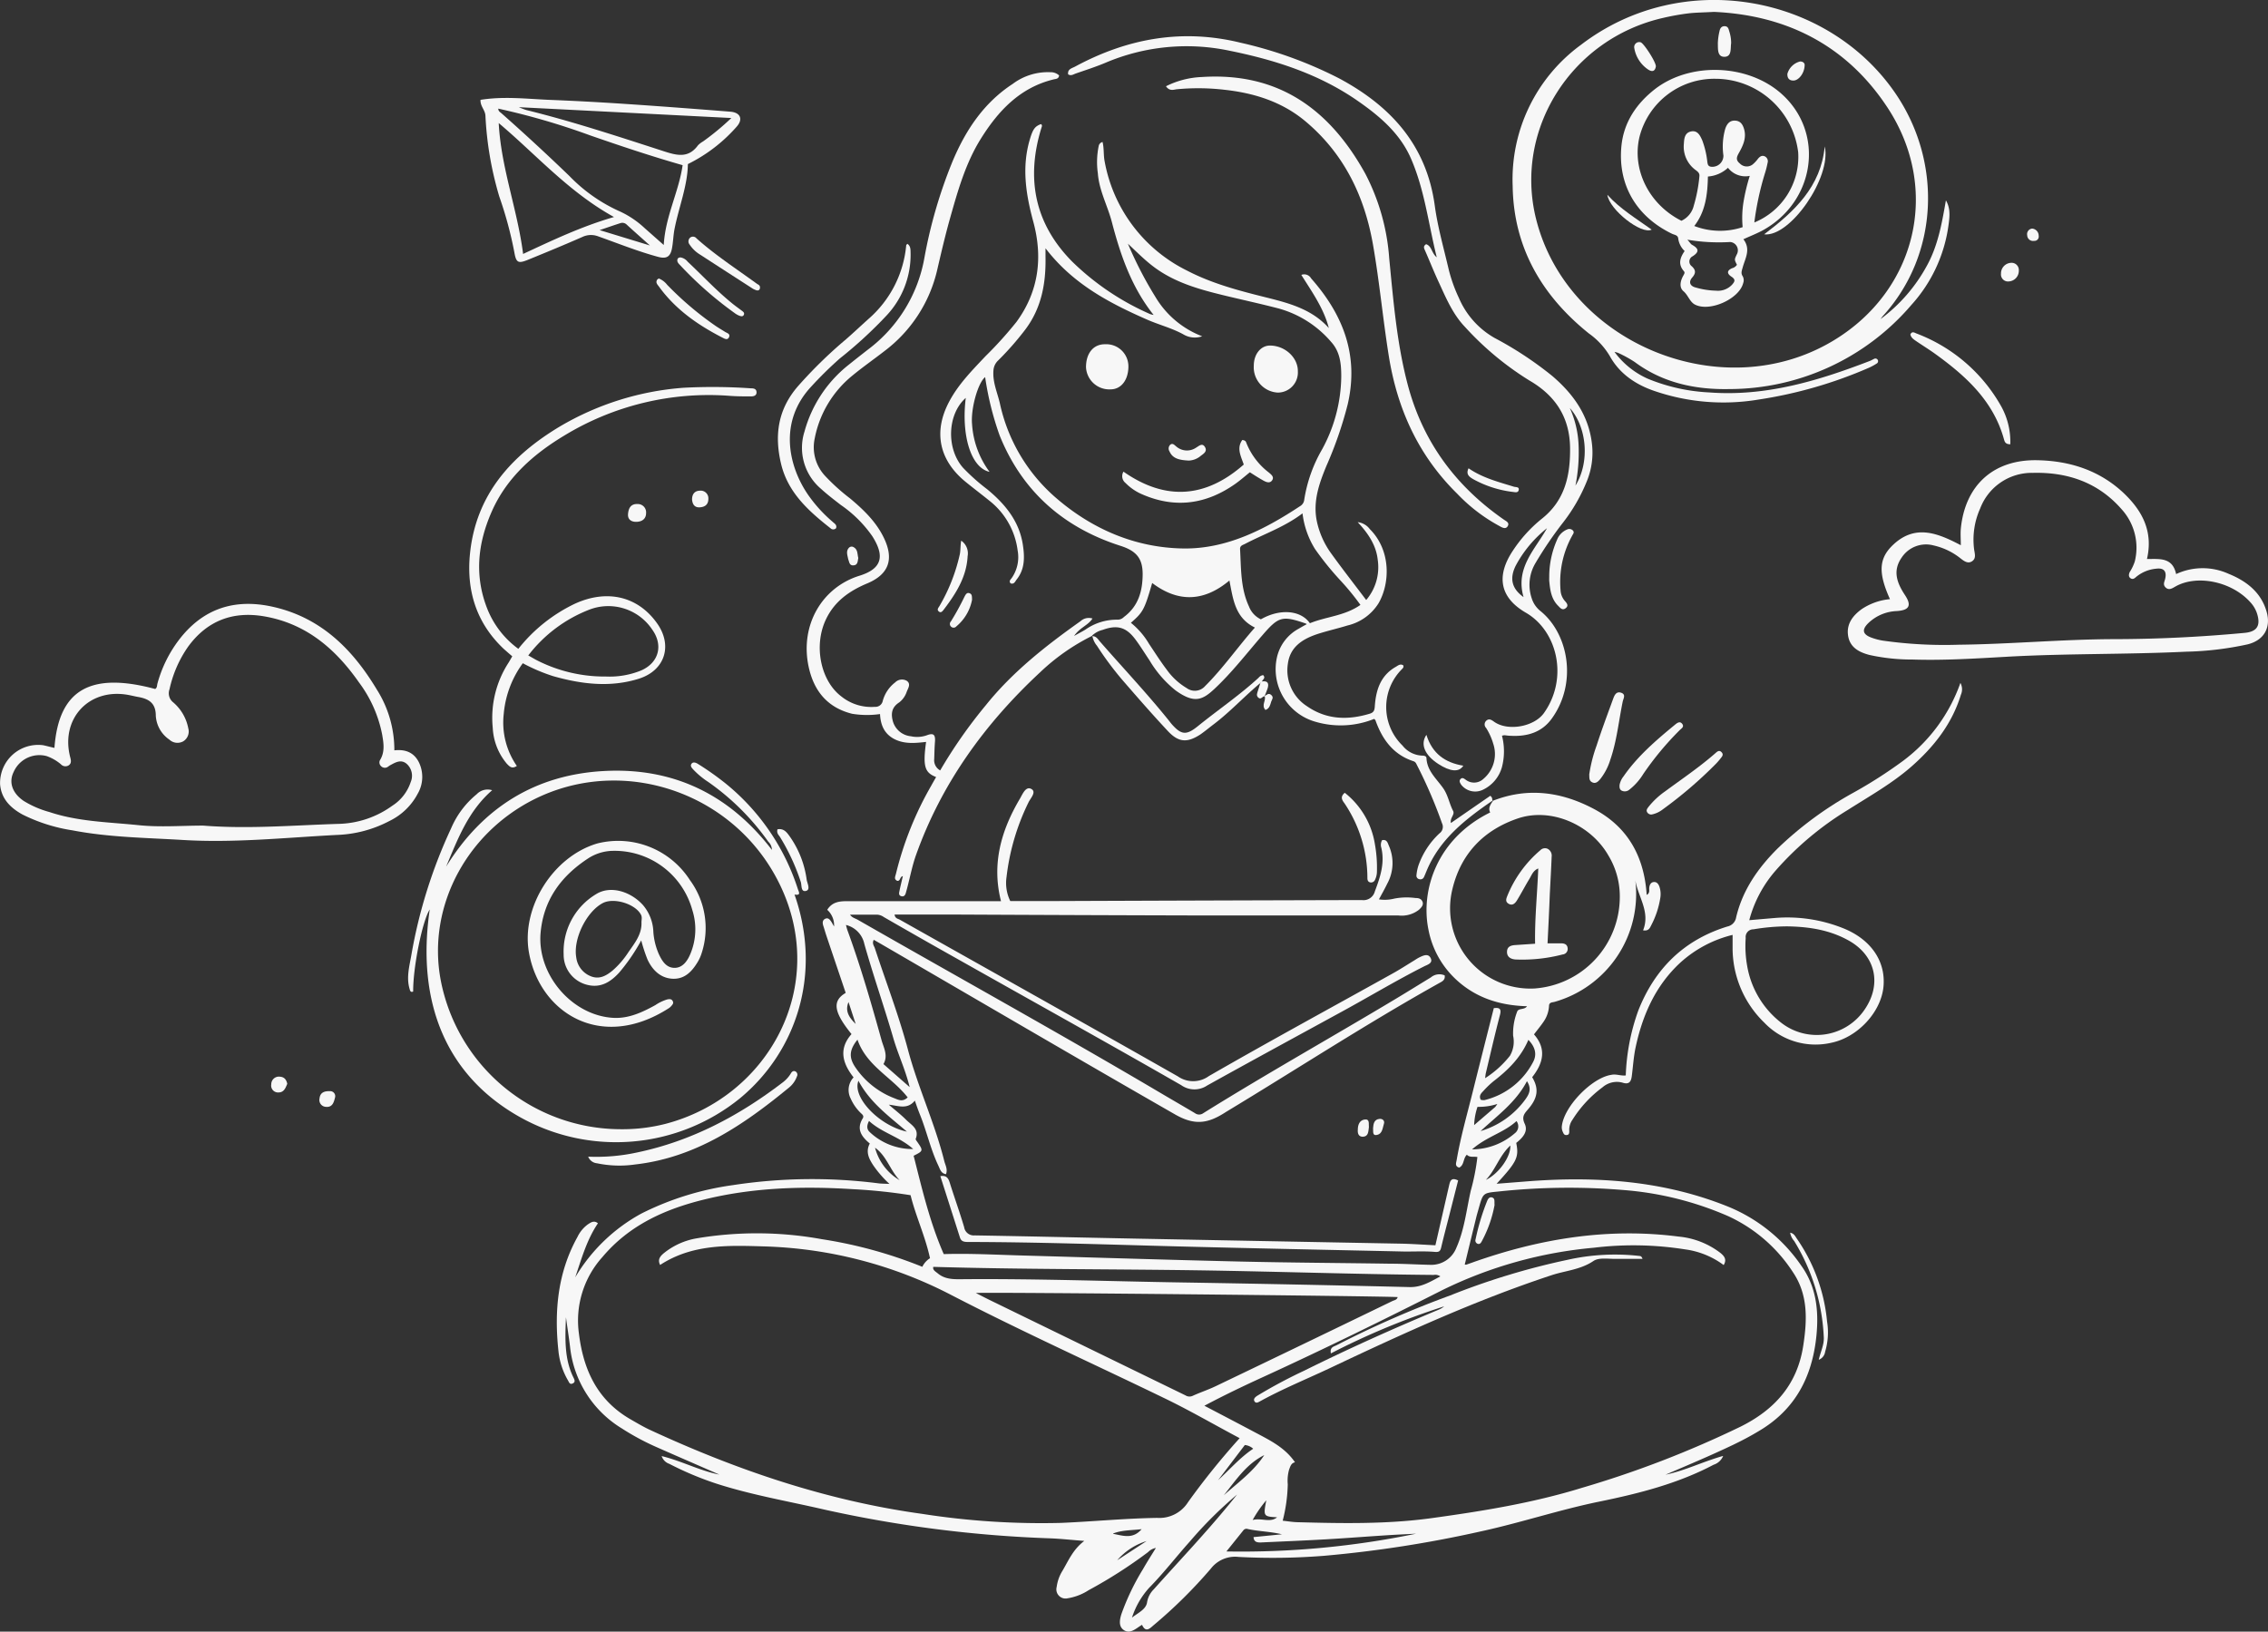 <svg xmlns="http://www.w3.org/2000/svg" viewBox="0 0 451.99 325.18"><rect x="0" y="0" width="451.99" height="325.18" fill="#333333" stroke="none"/><defs><style>.cls-1{fill:#f7f7f7;}</style></defs><title>girl</title><g id="Layer_2" data-name="Layer 2"><g id="works"><path class="cls-1" d="M297.45,159.62c7-2.78,13.81-1.82,20.29,1.65,6.75,3.61,9.94,9.53,10.43,17.08.7-.37.46-1,.51-1.43s.22-1.05.86-1.13,1,.4,1.19,1a4.58,4.58,0,0,1,.15,2.16,17.48,17.48,0,0,1-1.81,5.46c-.27.53-.5,1.19-1.62,1,1.48-3.67-1-6.66-1.55-10a22.37,22.37,0,0,1-16.13,24.27c-.42.1-1,.07-1.06.71a6.1,6.1,0,0,1-1,3.1c-.6.9-1.31,1.74-2,2.66,2.57,2.92,1.81,5.78-.36,8.53,1.35,2.27,1.16,4.1-.81,6.38-.77.89-1.33,1.51-.68,2.9.75,1.59-.46,2.84-1.69,3.82.57,2.84.15,3.74-3.91,8.14l5.85-.46c13.86-1.1,27.46-.21,40.51,5.11A32.61,32.61,0,0,1,359,252.28c2.94,4.12,3.49,8.86,3,13.87-.82,8.27-4.25,14.83-11.56,19.1-1.66,1-3.36,1.89-5.09,2.72-4.42,2.11-8.92,4-13.43,5.93,3.86-.79,7.42-2.6,11.49-3.74a3.08,3.08,0,0,1-1.91,1.76c-7.12,3.76-14.85,5.72-22.65,7.32-8,1.63-15.67,4.2-23.6,5.93a237.43,237.43,0,0,1-31.43,4.9,128.53,128.53,0,0,1-17,.22,6.09,6.09,0,0,0-5.49,2.31,96.8,96.8,0,0,1-11.44,11.31c-.7.6-1.56,1.56-2.29-.09-.23.14-.45.27-.66.42-.92.63-1.92,1.36-3,.61s-.78-2.12-.45-3.18a47.47,47.47,0,0,1,4.33-9c.76-1.35,1.61-2.66,2.54-4.17a2.88,2.88,0,0,0-1.56.83,94,94,0,0,1-11.83,7.58,10.78,10.78,0,0,1-4.19,1.62,1.83,1.83,0,0,1-2.19-2.28,8,8,0,0,1,1.08-3.08c1.21-2,2.1-4.32,4.42-6.07-2.48-.19-4.57-.42-6.66-.51a246.08,246.08,0,0,1-45.16-5.74c-7.25-1.68-14.59-2.92-21.69-5.23a63.92,63.92,0,0,1-9.19-3.88,2.44,2.44,0,0,1-1.53-1.55c4.07,1,7.62,2.94,11.51,3.69-4.19-1.83-8.38-3.64-12.56-5.49a49.43,49.43,0,0,1-6.87-3.7,21.72,21.72,0,0,1-10.34-16.32c-.22-1.8-.5-3.59-.81-5.84-.18,4.39-.32,8.32,1.49,12,.22.44.45.92-.15,1.19s-.72-.24-.93-.6a14.48,14.48,0,0,1-1.91-5.89c-.85-7.92-.16-15.6,3.8-22.72a6.62,6.62,0,0,1,2.07-2.5c.59-.38,1.23-.86,2-.21-2.24,3.31-3.27,7.09-4.53,10.78a34.49,34.49,0,0,1,13.24-12.75A58.25,58.25,0,0,1,146,236.2a104.47,104.47,0,0,1,29.11-.36c.57.07,1.14.06,2.15.11a22.05,22.05,0,0,1-3.21-3.68c-.88-1.34-1.59-2.71-.71-4.37-1.62-1.35-2.74-2.83-1.41-5,.35-.57-.18-.85-.48-1.17a9.24,9.24,0,0,1-1.93-2.82,3.68,3.68,0,0,1,.59-4.19c-2.24-2.84-3-5.7-.41-8.63-3.55-4.38-3.9-6.61-1.16-8.21-1.28-3.8-2.58-7.63-3.87-11.47-.2-.59-.36-1.2-.56-1.79s-.28-1.21.35-1.51,1,.25,1.32.76l.44.78a4.14,4.14,0,0,0-1.36-3.33c1-1.59,2.46-1.72,4-1.72l28.93,0h1.7c-1.9-7.47.05-14.14,3.79-20.46.51-.87,1.14-2.5,2.24-1.91s-.14,1.83-.54,2.66a45.5,45.5,0,0,0-4.39,14.91,8.17,8.17,0,0,0,.75,4.78h8q31-.12,62.07-.2a2.34,2.34,0,0,0,2.59-1.75c1.06-2.8,2-5.58,1.29-8.65a1.92,1.92,0,0,1,.14-1.53c1-.23,1.13.6,1.38,1.15a8.55,8.55,0,0,1-.36,7.54c-.48,1-1.05,2-1.64,3.1a7.8,7.8,0,0,0,3.06-.15,13,13,0,0,1,4.19-.12c.6,0,1.17.1,1.43.74s-.23,1.16-.69,1.59a5.59,5.59,0,0,1-4.1,1.15q-19.47,0-38.94,0-24.39-.06-48.78-.18c-4.22,0-8.44,0-12.7,0,.1.78.66.82,1,1,18.49,10.41,37,20.76,55.46,31.25a5.33,5.33,0,0,0,6.16-.05c12.15-7,24.44-13.66,36.68-20.48,1.41-.78,2.76-1.66,4.14-2.5.36-.22.7-.46,1.07-.65.8-.39,1.83-.91,2.33.11s-.65,1.31-1.3,1.64c-5.62,2.84-11,6.09-16.55,9.11-8.91,4.87-17.83,9.71-26.7,14.64a4.55,4.55,0,0,1-5.18-.08c-14.71-8.44-29.54-16.66-44.32-25-5-2.8-10-5.65-14.93-8.49a2.57,2.57,0,0,0-1.29-.48h-5.44c.34.57,1,.73,1.5,1,20.07,11.49,40.31,22.68,60.22,34.44,2.33,1.38,4.68,2.73,7,4.11a1.4,1.4,0,0,0,1.69,0c12.6-7.85,25.55-15.11,38.28-22.74,2.37-1.42,4.71-2.88,7.06-4.31a2.64,2.64,0,0,1,2.75-.4c.16.94-.54,1.23-1.1,1.54-14.46,8.08-28.34,17.14-42.52,25.7C240.65,224,238,224.34,234,222c-19.52-11.19-38.94-22.56-58.4-33.86l-1.47-.84c-.36.68,0,1.13.19,1.59,2.21,6.72,4.76,13.35,6.59,20.18,2,7.59,5.38,14.72,7.28,22.34.21.82.71,1.62.34,2.6-1-.14-1.19-1-1.5-1.65-1.58-3.3-2.34-6.89-3.71-10.27-.35-.87-.66-1.75-1-2.74-1.52,1.86-3.3,1-5.19.81,1.15,1,2.36,1.92,3.44,3s2.71,1.84,1.91,3.84c0,.12.16.35.28.51,1.27,1.83,1.27,1.85-.68,2.83,1.67,6.57,3.2,13.19,6,19.6,5-.16,10.24.12,15.44.27,14.53.41,29.06.87,43.59,1.21,10,.23,19.9.28,29.86.43,2.76,0,5.52.18,8.28.23a5.36,5.36,0,0,0,5-3.43c1.6-3.61,2-7.53,2.85-11.31a43.78,43.78,0,0,0,1.33-6.75c-.76-.14-1.53.14-2.1-.46-.79.79-.49,2.06-1.53,2.57-.91-.26-.6-.94-.5-1.52.78-4.56,2.06-9,3.18-13.5,1.39-5.59,2.81-11.17,4.22-16.76,1.24-.17,1.53.22,1.22,1.39-1,3.82-1.88,7.67-2.8,11.52-.07.29-.09.6-.15,1.05a20,20,0,0,0,4.94-4.46,5.57,5.57,0,0,0,.64-4,12,12,0,0,1,.77-4.71c.24-.89,1.46-.36,2-1.17-5.57-.15-10.5-1.76-14.5-5.67a18.19,18.19,0,0,1-5.15-9.63c-1.58-7.8,1.66-18.08,12.31-23.32-.47-.92.11-1.63.58-2.37Zm-50.4,127c-5-2.65-9.74-5.41-14.7-7.82-14.24-6.91-28.68-13.42-42.75-20.7a86.28,86.28,0,0,0-37.48-9.7c-7.05-.21-14.19-.47-20.56,3.7-.55-1.06,0-1.72.69-2.31a14.19,14.19,0,0,1,6.63-3,72.34,72.34,0,0,1,24.87.17,89.9,89.9,0,0,1,20.06,5.51,4.12,4.12,0,0,1,1.53-1.71c-.94-4.37-2.83-8.35-3.87-12.56A108.17,108.17,0,0,0,170,237c-10-.63-20-.34-29.79,2.09-7.75,1.92-14.81,5.08-20.16,11.44a18.92,18.92,0,0,0-4.67,15.29c.9,7.3,3.73,13.29,10.32,17.07,1.31.75,2.61,1.53,4,2.16,17.31,8,35.18,14.06,54.14,16.67a154.19,154.19,0,0,0,27.56,1.79c6.4-.27,12.78-.9,19.19-1a6.77,6.77,0,0,0,6.2-3.17A147.5,147.5,0,0,1,247.05,286.62Zm8.58,16.45c1.1.12,2,.28,3,.3,8.9.24,17.79.41,26.67-.81,10.07-1.39,20.08-3,29.83-6a204.47,204.47,0,0,0,31.74-12.23c6.69-3.33,11.28-8.28,12.49-16.07.81-5.22,1-10.23-2.06-14.74a30.61,30.61,0,0,0-12.83-11.12,64.56,64.56,0,0,0-20.64-5.21,131.6,131.6,0,0,0-25.27.28c-3,.29-3,.3-3.84,3.26-.16.6-.35,1.2-.5,1.81q-1.16,4.73-2.31,9.49a1.5,1.5,0,0,0,.34,0l1.17-.41c13.33-4.75,27-7,41.14-5.17a16.09,16.09,0,0,1,8.32,3.27c.74.61,1.31,1.29.63,2.4a16.52,16.52,0,0,0-7.67-3.12,65.69,65.69,0,0,0-18.22-.33,85.64,85.64,0,0,0-30.21,8.46c-11.85,6-23.77,11.85-35.85,17.38-3.82,1.75-7.61,3.56-11.54,5.65,3.49,1.83,6.81,3.56,10.12,5.32,2.91,1.55,5.94,3,7.94,5.95-.78.16-.93.83-1.17,1.44a8,8,0,0,0-.27,2.94A32,32,0,0,1,255.63,303.07Zm-61.15-45.38c1.35.69,2.31,1.19,3.29,1.66l38.48,18.74a1.5,1.5,0,0,0,1.45.09c1.51-.69,3.1-1.21,4.6-1.93q17.61-8.44,35.18-16.95c.38-.18.92-.22,1.06-.79C276.78,258.31,196.43,257.48,194.48,257.69Zm128.33-78.87a15.68,15.68,0,0,0-2.24-8.27c-3.56-6.28-11.54-9.67-18.1-7.43-6.78,2.31-11.3,7-13,14A16,16,0,0,0,305.84,197,18.31,18.31,0,0,0,322.81,178.82ZM186,252.48c-.18.62.44.93.89,1.3,1.47,1.23,3.2,1.18,5,1.16,14.59-.12,29.18.42,43.76.65q22.66.37,45.32.92c2.33.05,4.1-1.09,6.08-2.13a1.76,1.76,0,0,0-1.33-.29c-15.68-.14-31.36-.69-47-.92C221.2,252.91,203.66,253,186,252.48Zm-4.71-35.82c-.87-3.53-2.32-6.53-3.25-9.73-1.83-6.29-4-12.48-5.78-18.78a4.94,4.94,0,0,0-3.67-3.81c.11.4.18.74.3,1.07,2.63,7.19,4.75,14.55,6.8,21.92.42,1.49,1.35,3.05.37,4.74Zm100.9,89c-2.13.11-4.25.21-6.38.35-3.84.25-7.68.55-11.52.77-4.36.25-8.73.43-13.1.63-.71,0-1.31-.12-1.37-1.07l5.66-.56c-2.29-.55-4.57-.57-6.8-1.05a.78.78,0,0,0-.85.21l-3.42,4.26A172,172,0,0,0,282.22,305.66ZM180.89,218.71c-3.09-4-8.21-6.26-10-11.51-1.62,2-1.75,3.51-.48,5.43a16.51,16.51,0,0,0,7.81,6.24C179,219.17,179.86,219.69,180.89,218.71Zm123.7-11.47c-1.54,3.6-4.11,6.06-7,8.29a18.75,18.75,0,0,0-2,1.93c-.41.43-.9.91-.5,1.71a1.94,1.94,0,0,0,.71.09,14.88,14.88,0,0,0,9.75-7.64C306.31,210.17,306,208.69,304.59,207.24Zm-79,115.15c1.14-.92,2.76-1.6,3-3a4.75,4.75,0,0,1,1.35-2.65c5-5.59,10.14-11,14.91-16.8.57-.69,1.13-1.39,1.69-2.08a80.44,80.44,0,0,0-9.42,9.36c-2.74,3.06-5.25,6.33-8.13,9.25A16.29,16.29,0,0,0,225.59,322.39Zm-54.51-107c-1.31,3.31,4.22,9,9.66,10.14C177.1,222.4,173.41,219.76,171.08,215.4Zm133.23.08c-2.23,4.26-5.95,6.89-9.24,9.95a17,17,0,0,0,8.88-6.26C304.66,218.17,305.35,217.08,304.31,215.48ZM173.19,223.4c-.48.93-.48,1.64.13,2.21A12.37,12.37,0,0,0,182,229C179.22,226.52,175.75,225.76,173.19,223.4Zm120.17,5.67a13.12,13.12,0,0,0,8.51-3.2,1.72,1.72,0,0,0,.35-2.44C299.71,225.74,296.26,226.52,293.37,229.07ZM243.89,298c2.82-2.52,5.93-4.74,8.06-8C248.4,291.76,246.3,295,243.89,298Zm-64.5-62.69c-2-2-2.65-4.92-5-6.57A10.59,10.59,0,0,0,179.4,235.27Zm116.79-.19c2.54-1.24,4.94-4.62,4.81-6.82C298.8,230.35,298.05,233.12,296.18,235.08ZM242.75,295c2.32-2.12,4.35-4.5,7-6.27a2.83,2.83,0,0,0-1.67-.74Zm55.7-75a11.89,11.89,0,0,1-4,.59,12.91,12.91,0,0,0-.67,3.64l4.19-3.6A5.23,5.23,0,0,0,298.45,219.93Zm-43.86,82.4c-2.83-.17-2.84-.18-2.23-3.4a24.34,24.34,0,0,0-2.72,3.93C251.46,302.45,253.15,303.59,254.59,302.33Zm-32.74,3.29c1.92.35,3.92,1.13,5.66-.93C225.5,305,223.62,304.92,221.84,305.62ZM169.1,199.71c-.77,1.88.21,3.16,1.43,4.36Zm59.4,107.42a12.66,12.66,0,0,0-5.85,3.82Z"/><path class="cls-1" d="M217.7,126.7A42.26,42.26,0,0,0,207.27,134c-11,10.23-19.6,22.09-24.69,36.33-.77,2.14-1.2,4.41-1.78,6.62q-.14.53-.29,1.05c-.13.46-.41.75-.91.6s-.44-.57-.37-.91c.2-1,.45-2,.7-3.08-.64.12-.44,1-1.11.94-.74-.33-.38-.9-.26-1.43a66.82,66.82,0,0,1,7-17.49c.32-.59.66-1.17,1-1.77-2.31-.88-2.66-2.16-2-7-2.06.23-4.11.45-6.07-.44-2.15-1-3-2.78-3.11-5.11a18.26,18.26,0,0,1-5.58-.06c-5-1.26-7.69-4.66-8.69-9.58-1.65-8.16,2.74-15.62,10.18-17.93,4.61-1.43,5-4,2.57-7.85a24.64,24.64,0,0,0-6.29-6.25c-1.36-1.05-2.73-2.1-4-3.26A10.7,10.7,0,0,1,160.33,86a25.56,25.56,0,0,1,8.83-13.32c1.24-1,2.52-2,3.8-3a29.16,29.16,0,0,0,11.27-18.33A95.69,95.69,0,0,1,189.9,32c2.61-6.16,6.22-11.56,11.94-15.29a11.66,11.66,0,0,1,7.47-2.32,2.47,2.47,0,0,1,1.76.64c-.08.68-.59.69-1,.77-6.78,1.62-11.13,6.28-14.63,11.9-3.06,4.92-4.6,10.47-6.16,16-.94,3.36-1.73,6.76-2.52,10.16A28.16,28.16,0,0,1,176.22,70c-2.1,1.63-4.28,3.15-6.33,4.84a21.32,21.32,0,0,0-7.54,12.61,8.35,8.35,0,0,0,2.07,7.38,40,40,0,0,0,5,4.51c2.69,2.26,5.2,4.66,6.75,7.9,2,4.19,1,7.18-3.27,9-3.65,1.52-6.64,3.62-8.35,7.31-2.42,5.2-1,12.13,3.11,15.24a9.51,9.51,0,0,0,6.7,2.08,1.47,1.47,0,0,0,1.56-1.17,6.92,6.92,0,0,1,2.48-3.7,1.91,1.91,0,0,1,2.32-.31c.84.6.29,1.42,0,2.12a4.49,4.49,0,0,1-1.49,2.16c-1.57,1-1.72,2.32-1.25,3.91a4.16,4.16,0,0,0,3.58,2.86,5.8,5.8,0,0,0,3.23-.23c1.26-.47,1.65-.07,1.54,1.32-.09,1.14-.11,2.28-.15,3.43a2.31,2.31,0,0,0,1.19,2.28,97.07,97.07,0,0,1,9.1-13c5.34-6.66,12-11.87,18.88-16.75a2.42,2.42,0,0,1,2.37-.52c-.86,1.36-2.52,1.79-3.66,3.47,1-.56,1.63-.88,2.22-1.24a10.87,10.87,0,0,1,6.47-2,1.75,1.75,0,0,0,1.24-.54c2.86-2.13,3.71-5.11,3.73-8.51,0-3.11-1.19-4.63-4.39-5.66-11.29-3.6-19.6-10.8-24.11-22a60,60,0,0,1-2.89-11.63c-1.41,1.08-2.89,6.26-2.61,9.36a17.8,17.8,0,0,0,3.49,9.52c-3.78-.83-5.66-7.42-4.74-14.74-3.67,3.23-3.94,10.08-.54,13.93a40.22,40.22,0,0,0,4.78,4.26c3.55,2.92,6.38,6.31,7.12,11,.38,2.45.46,4.9-1.22,7-.3.38-.49,1-1.19.78-.44-.46,0-.77.21-1.08a7.27,7.27,0,0,0,1.18-5.46,15,15,0,0,0-5.62-9.93c-1.58-1.28-3.2-2.5-4.78-3.79-5.29-4.33-6.44-10-3.23-16,1.83-3.45,4.56-6.2,7.2-9a77.54,77.54,0,0,0,6.18-6.84c4.48-6.11,5.29-12.91,3.36-20-1.48-5.47-2.33-10.88-.67-16.44.6-2,1-2.56,2.22-3,.31.26.15.52.05.83-3.08,10.06-1.31,19.06,6.19,26.61a52.06,52.06,0,0,0,15.19,10.29,3,3,0,0,0,1,.3c-4.38-5.49-6.59-11.88-8.32-18.52-.85-3.25-2.54-6.27-2.79-9.71a15.87,15.87,0,0,1,.17-5.43,1,1,0,0,1,.77-.8c.32,1.29.16,2.63.42,3.89a30.29,30.29,0,0,0,16.46,21.76c4.84,2.52,10.09,3.92,15.33,5.23,4.73,1.18,9.42,2.33,12.88,6.2-1-3.91-3.33-7.17-5.48-10.59a1.57,1.57,0,0,1,1.95.69c6.37,7.22,9.57,15.3,7.29,25.12a77.7,77.7,0,0,1-4.22,12.21c-1.46,3.52-2.74,7.12-1.93,11.06a16.89,16.89,0,0,0,2.92,6.51c2.22,3.08,4.56,6.07,6.92,9.2a10.07,10.07,0,0,0,2.3-8c-.31-2.89-1.85-5.22-4-7.52a3.55,3.55,0,0,1,2.43,1.4c4.2,4.19,4.07,10.71,1.73,14.77a10,10,0,0,1-6.2,4.43c-2,.62-4.13,1.09-6.15,1.76-2.92,1-5.32,2.59-5.73,5.93a8.49,8.49,0,0,0,3.81,8.39c3.86,2.69,8.13,2.83,12.54,1.49.92-.28.95-.87,1-1.66.24-3.13,1.17-5.94,4.1-7.63.46-.26.94-.72,1.54-.35.15.32,0,.51-.19.71a10.68,10.68,0,0,0,.06,15.29,5.23,5.23,0,0,0,3.89,2c.38,0,.86.08.88.48.11,2.56,2,4.12,3.32,6,1,1.42,1.22,3.08,2,4.56.36.74-.68,1.38-.45,2.39L297,158.6c.51.39.34.74.43,1l.05-.06c-5.44,3.73-10.6,7.73-13.21,14.11-.16.38-.31.77-.49,1.15a.76.76,0,0,1-.91.42.7.7,0,0,1-.58-.81,8.64,8.64,0,0,1,.42-2,16,16,0,0,1,4.17-6.33,1.6,1.6,0,0,0,.5-2,93.7,93.7,0,0,0-5-11.61c-.16-.32-.27-.62-.69-.76-4-1.3-6.21-4.33-7.56-8.12,0-.09-.13-.16-.26-.32a17.85,17.85,0,0,1-11.69.58,10.88,10.88,0,0,1-7.66-13,8.66,8.66,0,0,1,4.26-5.53c.53-.31,1.07-.61,1.65-.93a1.74,1.74,0,0,0-.22-.13c-4.68-1.62-5.4-1.39-8.61,2.32s-6.06,7.42-9.57,10.71c-2.37,2.21-4,3-7.73.32a22,22,0,0,1-5.21-6c-.93-1.38-1.8-2.81-2.79-4.14-1.84-2.48-3.62-3-6.54-1.94a4.72,4.72,0,0,0-2.15,1.17Zm-9.34-77.21c0,.85,0,1.27,0,1.69.1,5.22-.77,10.15-4,14.46a58.83,58.83,0,0,1-5.46,6.22,3,3,0,0,0-.92,2c-.18,2.32.79,4.38,1.29,6.55a34.47,34.47,0,0,0,11,18.66c7.33,6.4,16,10.1,25.56,10.24,8.58.12,16.18-3.76,23.27-8.44a1.67,1.67,0,0,0,.82-1.26,28.88,28.88,0,0,1,3.58-10.09,30.9,30.9,0,0,0,3.8-14.48c0-2.44-.2-4.89-2-6.88a21.21,21.21,0,0,0-10.51-6.69c-3.27-.85-6.57-1.58-9.86-2.36-5.38-1.29-10.73-2.63-15.24-6.11-1.75-1.35-3.29-2.92-4.91-4.43a77,77,0,0,0,5.51,10.65,18.54,18.54,0,0,0,9.29,7.8,4.45,4.45,0,0,1-3.8-.41c-2.3-1.25-4.83-1.88-7.19-2.92C221,60.36,213.77,56.55,208.36,49.48Zm17,74.62a15.36,15.36,0,0,1,3.62,4.19c1.16,1.73,2.27,3.49,3.53,5.15a13.06,13.06,0,0,0,4,3.69,2.72,2.72,0,0,0,3.66-.41c3.62-3.61,6.52-7.81,9.92-11.66-4-1.95-4.35-5.73-5.08-9.37-5.08,4.23-10.19,4.42-15.39.49C228.07,121.54,227.8,122,225.39,124.11Zm45.75-3.57a49.74,49.74,0,0,0-3.94-4.82,59.66,59.66,0,0,1-5.1-6.3,17.27,17.27,0,0,1-2.49-7.11c-3.61,2.74-7.69,4.11-11.45,6.08-.44.23-1,.33-1,1,.22,3.89.08,7.83,1.78,11.48a4.69,4.69,0,0,0,2.37,2.56c3.77-2.17,7.94-1.85,9.77.78C264.32,122.87,268,122.76,271.14,120.54Z"/><path class="cls-1" d="M374.76,63.6a32.46,32.46,0,0,0,9.17-10.5c2.29-4.08,3.07-8.6,3.87-13.17.95,1.62.74,3.31.52,4.93a29.51,29.51,0,0,1-7.4,15.91,47.84,47.84,0,0,1-36.3,16.77c-6.77.13-13.24-1.23-18.86-5.41a25.3,25.3,0,0,0-3.28-1.8,5.12,5.12,0,0,0-.73-.2,16.6,16.6,0,0,0,6.62,5.34,36.66,36.66,0,0,0,12.28,2.74c11.23.85,21.71-2.31,32-6.28.29-.11.56-.28.84-.41a.53.53,0,1,1,.52.93,12.13,12.13,0,0,1-1.5.82,87.73,87.73,0,0,1-22.1,6.37,42.4,42.4,0,0,1-20.64-1.7c-3.77-1.27-7-3.45-8.93-6.94a14.84,14.84,0,0,0-4.2-4.55c-9.39-7.54-15-17.15-15.18-29.37A33.19,33.19,0,0,1,315.09,8.92c20.15-15.41,49.1-10,62.57,9.57,9.41,13.66,8.84,32.14-2.44,44.51C375.06,63.19,374.92,63.4,374.76,63.6ZM341.57,2.37c-2.1.12-3.67.12-5.22.31a49.09,49.09,0,0,0-4.92.89c-18.32,4.17-29.76,22.3-25.3,40.09,6.23,24.87,37.14,37.52,59.23,24.23,16.64-10,21.45-30.3,10.77-46.5C367.88,8.87,355.81,3,341.57,2.37Z"/><path class="cls-1" d="M158.34,178.28c5.56,15.84.33,31.33-10.85,40.59a39.2,39.2,0,0,1-44,3.69c-14.38-8.13-20.59-22.5-17.85-41.3-1.47,2.28-3.34,11.53-3.3,16.35-.51.21-.6-.12-.71-.51-.7-2.36,0-4.67.38-6.94a100,100,0,0,1,7.88-25.05A17.75,17.75,0,0,1,95,158.29a3,3,0,0,1,3.08-.8c-4.8,4.18-6.87,9.77-9.18,15.24,7.26-11.75,17.74-18.33,31.49-19.07s24.94,4.63,33.44,15.72a2.22,2.22,0,0,0-.7-1.61,49.23,49.23,0,0,0-12-11.94,16.31,16.31,0,0,1-3-2.5c-.27-.31-.63-.68-.32-1.11s.84-.24,1.24,0a56.82,56.82,0,0,1,5.49,3.87A44.59,44.59,0,0,1,159,177.17C159.18,177.73,159.72,178.52,158.34,178.28Zm-34.56,46.77a34.62,34.62,0,0,0,8.81-1.06c20.66-5.39,32.69-27.57,22.76-47.83-8.66-17.69-29.78-25.3-47.28-17.62C93.43,165,85,180.35,87.83,195.34A36.6,36.6,0,0,0,123.78,225.05Z"/><path class="cls-1" d="M427.87,111.41c2.57,0,5.09-.36,5.81,3a12.53,12.53,0,0,1,10.44-.06c3.55,1.44,6.47,3.66,7.59,7.54.93,3.22-.54,5.73-3.79,6.53a63.35,63.35,0,0,1-12.23,1.46c-11.86.57-23.75.34-35.61,1-6.35.36-12.69.77-19,.56a38.9,38.9,0,0,1-8.52-.91c-2.07-.54-3.89-1.5-4.25-3.83s.92-4,2.69-5.29a12.09,12.09,0,0,1,5.65-2c-2.4-5.34-2.26-8.22.81-11,4.36-3.95,8.77-2.13,13.31.25,0-1.17-.09-2.23,0-3.28.85-8.66,6.49-13.82,15.21-13.66,6.48.12,12.42,2,17.26,6.56C426.94,101.8,429.14,105.91,427.87,111.41Zm-37.51,17.08c10.21-.11,20.4-1.06,30.6-1.11,8.81,0,17.59-.43,26.36-1.25,2.5-.23,3.24-1.45,2.49-3.84a6.12,6.12,0,0,0-1.34-2.27c-3.75-4.18-10.73-5.57-15-3.09-.58.33-1.23.76-1.86.17s-.25-1.14-.11-1.76c.35-1.48-.28-2.21-1.8-2a7.29,7.29,0,0,0-4,1.65c-.32.3-.67.55-1.11.25s-.35-.83-.14-1.26a9,9,0,0,0,1-2.11,11.39,11.39,0,0,0-2.6-10.34c-4.69-5.39-10.8-7.46-17.72-7.29a11,11,0,0,0-10.49,7.07,15.15,15.15,0,0,0-1.21,8.24c.12.79.44,1.74-.42,2.31s-1.66-.08-2.36-.63a13.23,13.23,0,0,0-5.32-2.53A5.8,5.8,0,0,0,379,111.1c-1.89,2.69-.93,5.12.65,7.51,1.36,2.06.86,3-1.61,3.17a8.65,8.65,0,0,0-5.76,2.46c-1.26,1.27-1.06,2.16.58,2.8a12.16,12.16,0,0,0,2.41.64A87.27,87.27,0,0,0,390.35,128.49Z"/><path class="cls-1" d="M299.33,146.63a12.45,12.45,0,0,1,0,6.22,7.09,7.09,0,0,1-3.79,4.54,3.54,3.54,0,0,1-4.34-1c-.22-.36-.49-.74-.13-1.13s.72-.08,1.06.16a2.71,2.71,0,0,0,3.45-.15,6.47,6.47,0,0,0,2-7.07,12.23,12.23,0,0,0-1.41-3.12,1,1,0,0,1,0-1.42c.53-.5,1-.24,1.52.13,2.68,2,8,1.11,10-1.68,4.9-6.89,2.74-16.33-3.6-20-5.17-3-5.95-7.25-2.65-12.27a27.57,27.57,0,0,1,5.85-6.47c4.59-3.65,5.66-8.59,5.61-14.07-.06-6.13-2.92-10.46-8.11-13.47A60,60,0,0,1,292,65.2c-2.43-2.52-3.78-5.71-5.21-8.83-1-2.13-1.85-4.29-2.79-6.43-.2-.45-.43-.86.21-1.27,1.15.37,1.07,1.77,2.12,2.61-1.67-6.74-2.43-13.49-5.15-19.71-2.18-5-6.23-8.43-10.59-11.46-7.71-5.36-16.45-8.16-25.55-10a41.33,41.33,0,0,0-24.78,2.42c-1.92.8-3.9,1.44-5.87,2.12-.46.16-.92.53-1.52.17-.16-1.06.78-1.22,1.39-1.55,10.43-5.63,21.36-7.61,33-4.75a82.75,82.75,0,0,1,19.61,7.1c10.29,5.51,17.43,13.31,19.07,25.39.59,4.31,1.81,8.55,2.8,12.8a30.09,30.09,0,0,0,2,5.56,16.7,16.7,0,0,0,7.15,8,70.73,70.73,0,0,1,11.46,7.56c4.25,3.63,7.32,7.94,7.93,13.7a15,15,0,0,1-1,7.18,34.15,34.15,0,0,1-4.71,8.24,76.8,76.8,0,0,0-5.54,8.13,8.42,8.42,0,0,0-.77,7.07,5.23,5.23,0,0,0,1.74,2.53c5.55,4.48,7.41,14.23,2.29,21.38-2,2.81-4.93,3.66-8.25,3.48-.42,0-.83-.08-1.24-.11A2.39,2.39,0,0,0,299.33,146.63Zm4.3-27.63c-1.69-5.82,2.3-9.48,4.67-13.73a23.85,23.85,0,0,0-6.26,7.52C300.81,115.32,301.29,117.33,303.63,119Zm9.21-37.71a20,20,0,0,1,1.76,7.49,33.78,33.78,0,0,1-.63,8C316.87,92.11,316.28,85.17,312.84,81.3Z"/><path class="cls-1" d="M10.85,149.05c.85-11.57,7.12-15.21,20.07-11.74.43-.24.35-.72.46-1.1a25.43,25.43,0,0,1,4.16-8.52c4.82-6.42,11.21-8.49,18.92-6.74,9.52,2.16,15.81,8.44,20.64,16.48a22.47,22.47,0,0,1,3.49,12.11c2.14-.24,3.85.37,4.86,2.32a6.66,6.66,0,0,1-.19,6.3,12.54,12.54,0,0,1-5.63,5.45,24.25,24.25,0,0,1-10.49,2.79c-10.24.53-20.47,1.63-30.75,1-7.32-.44-14.69-.52-21.92-1.91a33.58,33.58,0,0,1-9.95-3.14c-2.4-1.31-4.25-3.12-4.5-6a7.59,7.59,0,0,1,8.58-7.83C9.32,148.67,10,148.87,10.85,149.05ZM40.5,164.54c9.08.72,18.12-.08,27.18-.35a19,19,0,0,0,10.5-3.61,8.88,8.88,0,0,0,3.67-4.72,3.18,3.18,0,0,0-.77-3.6c-1.14-1-2.25-.33-3.32.25-.14.07-.26.18-.39.26a1.05,1.05,0,0,1-1.43-.08,1,1,0,0,1-.15-1.3c.95-1.62.65-3.34.37-5A25.45,25.45,0,0,0,71.54,136c-4.66-6.67-10.51-11.7-18.81-13.15-6.27-1.1-11.41.81-15.22,6a23.5,23.5,0,0,0-3.73,8.53,2.3,2.3,0,0,0,.74,2.6,9,9,0,0,1,3,5.16,2.3,2.3,0,0,1-1,2.6,2.36,2.36,0,0,1-2.77-.34,6.18,6.18,0,0,1-2.7-4.75c0-2.6-1.46-3.39-3.58-3.76-.67-.12-1.32-.29-2-.41C17.69,137.11,12,143.28,14,150.94c.15.57.28,1.16-.28,1.57a1.22,1.22,0,0,1-1.58-.19,9.06,9.06,0,0,0-2.83-1.63,5.6,5.6,0,0,0-6.59,3.16c-1,2-.32,4.19,2,5.77a19.61,19.61,0,0,0,5.14,2.22c5.75,1.92,11.79,2,17.72,2.61C31.82,164.9,36.18,164.54,40.5,164.54Z"/><path class="cls-1" d="M324,214.33a42.3,42.3,0,0,1,2.5-12.94c3.31-8.37,9.1-14.07,17.75-16.74A2.21,2.21,0,0,0,346,182.8c1.29-5.45,4.39-9.85,8.29-13.73a71.51,71.51,0,0,1,14.91-11,92,92,0,0,0,10-6.39,33.07,33.07,0,0,0,11.49-15.58,2.67,2.67,0,0,1,.1,2.35c-1.77,5.82-5.39,10.4-9.87,14.33-3.86,3.38-8.34,5.88-12.64,8.62a62.13,62.13,0,0,0-14.43,12.12,24.61,24.61,0,0,0-5.24,9.87l5-.43a29.93,29.93,0,0,1,13.63,2c5.6,2.21,8.59,6.59,8.12,11.66s-5.12,10.11-10.4,11.2a14.09,14.09,0,0,1-13.34-4,20.69,20.69,0,0,1-6.33-14.68c0-.88,0-1.76,0-2.82a23.94,23.94,0,0,0-10.45,5.56c-4.92,4.56-7.5,10.42-8.88,16.86-.4,1.87-.51,3.81-.76,5.72-.14,1.09-.52,1.74-1.84,1.31a4.34,4.34,0,0,0-4,.93,23.71,23.71,0,0,0-6,6.49,3.41,3.41,0,0,0-.62,2.21c0,.38,0,.76-.51.81s-.62-.28-.78-.63a2.16,2.16,0,0,1-.18-1.22c.49-3.93,6-9.58,9.86-10.15C322.1,214,323,214.45,324,214.33Zm32.12-29.71a41.64,41.64,0,0,0-6.68.59,1.53,1.53,0,0,0-1.54,1.73,22.47,22.47,0,0,0,.3,5.6,18.17,18.17,0,0,0,6.88,11.37,11.52,11.52,0,0,0,16.53-2.72c3.42-5,2.21-10.62-3-13.64C364.73,185.32,360.48,184.68,356.11,184.62Z"/><path class="cls-1" d="M95.76,19.9c4.67-.75,9.19-.19,13.7,0q7.56.3,15.12.81c7,.46,14,1,21,1.55,2,.17,2.55,1.52,1.22,3a31.44,31.44,0,0,1-9.71,7.44c-.07,4.36-1.8,8.55-2.66,12.92-.25,1.27-.27,2.59-.51,3.86-.31,1.7-1.1,2.16-2.77,1.71-4.07-1.1-8-2.69-11.95-4.09a4,4,0,0,0-3.13.12c-3.57,1.57-7.18,3.06-10.79,4.53-2,.82-2.41.63-2.77-1.43a77.06,77.06,0,0,0-3-11.13A67.45,67.45,0,0,1,96.74,23C96.65,21.9,95.69,21.14,95.76,19.9Zm3.54,1.75c0,.53.38.7.63.92q6.9,6.1,13.54,12.5A32.21,32.21,0,0,0,123.23,42a18.62,18.62,0,0,1,5.26,3.48l3.79,3.35c.31-5.71,3-10.59,3.76-15.91-6.3-1.8-12.35-3.83-18.38-5.92A140.94,140.94,0,0,0,99.3,21.65Zm.09,2.87c.46,8.92,3.73,17.21,4.86,26.09,5.9-2.75,11.64-5.48,18.11-7.36C113.33,38.26,106.85,30.81,99.38,24.52Zm46.38-1-42.37-2.16a14.89,14.89,0,0,0,1.45.56c9.29,2.29,18.37,5.29,27.46,8.23,2.65.86,4.9,1.41,6.8-1.2a4.61,4.61,0,0,1,1-.76A51.55,51.55,0,0,0,145.76,23.51ZM129.52,48.92c-1.71-1.53-3.17-2.82-4.62-4.15a1.23,1.23,0,0,0-1.29-.29c-1.28.41-2.54.85-4.11,1.38Z"/><path class="cls-1" d="M103.3,129.31a31.84,31.84,0,0,1,11.29-9c6.44-2.93,12.56-1.46,16.37,3.93,3.11,4.39,1.59,9.32-3.56,11-5.75,1.83-11.52,1.12-17.21-.5a35.75,35.75,0,0,1-6-2.56,20,20,0,0,0-3.8,10.11A15.16,15.16,0,0,0,103,152.65c-1,.68-1.5.06-2-.45a12,12,0,0,1-2.8-7.15,20.2,20.2,0,0,1,3.16-13c.24-.39.46-.79.73-1.25-.6-.51-1.16-1-1.68-1.46-5.54-5.22-7.51-11.75-6.73-19.15C94.92,98.5,101.95,90.77,111.57,85a56.72,56.72,0,0,1,24.65-7.72,110.42,110.42,0,0,1,13.42.11c.57,0,1.1.09,1.13.77s-.55.84-1.08.84c-1.51,0-3,0-4.53-.13a55.4,55.4,0,0,0-32.56,7.85C106.39,90.44,101,95.14,98,101.95c-2.84,6.44-3.52,13-.75,19.72A18.19,18.19,0,0,0,103.3,129.31Zm2,1.33c.61.34,1.05.6,1.5.85a29.73,29.73,0,0,0,14,3.34,16.63,16.63,0,0,0,7-1.22c3.49-1.54,4.41-5,2.2-8.11a10.52,10.52,0,0,0-12.55-4A28.13,28.13,0,0,0,105.27,130.64Z"/><path class="cls-1" d="M232.37,17.19a17.46,17.46,0,0,1,7.14-1.84c15.28-1,25.52,6.46,32.6,19.3a43.06,43.06,0,0,1,4.75,16.87c.83,8.44,1.51,16.91,3.69,25.16,3,11.37,9.56,20.21,19.16,26.88.47.32,1.16.61.77,1.29s-1.08.32-1.63,0a33.8,33.8,0,0,1-8.41-6.42c-7.77-7.63-12-16.94-13.69-27.63-1.16-7.3-1.84-14.67-3.11-21.95-1.69-9.74-5.78-18.23-13.5-24.69-4.68-3.91-10.25-5.64-16.22-6.28a45,45,0,0,0-9.51-.08C233.78,17.92,233,18.14,232.37,17.19Z"/><path class="cls-1" d="M286.06,248.18l2.73-11.92c.2-.86.4-1.7,1.8-1l-1.54,6.07c-.61,2.42-1.26,4.82-1.83,7.25-.19.81-.43,1-1.36.91-2.33-.19-4.68,0-7-.09-14.74-.32-29.48-.62-44.22-1-13.91-.36-27.81-.86-41.72-.88-.74,0-1.35-.07-1.61-.88L187.4,234.4c1.2-.2,1.59.39,1.87,1.29.94,3,2,5.92,2.88,8.9a1.93,1.93,0,0,0,2.08,1.62c10.68.18,21.36.43,32,.64q26.33.51,52.67,1C281.27,247.89,283.6,248.06,286.06,248.18Z"/><path class="cls-1" d="M166.62,105.27a.78.78,0,0,1-1.12,0c-4.38-3.45-8.49-7.11-9.85-12.87S155.07,81.55,159,77a90.25,90.25,0,0,1,9.6-9.38c1.53-1.33,3-2.73,4.52-4.09a22.08,22.08,0,0,0,7.48-14.65c0-.08.11-.14.23-.29.66.44.62,1.13.64,1.77a17.68,17.68,0,0,1-4.78,12.51,85.87,85.87,0,0,1-9.31,8.56A75,75,0,0,0,161.71,77c-6.65,7.08-4.56,16-.62,21.68a28.25,28.25,0,0,0,4.83,5.3C166.29,104.34,166.85,104.59,166.62,105.27Z"/><path class="cls-1" d="M117.22,230.52a38.32,38.32,0,0,0,9.76-.84c10.83-2.27,20.32-7.31,29-13.95a6.41,6.41,0,0,0,1.66-1.85c.19-.33.52-.56.92-.33a.74.74,0,0,1,.25,1,5,5,0,0,1-1.51,2.15c-9.06,7.46-18.61,14-30.69,15.37a21.9,21.9,0,0,1-7.62-.23A2.09,2.09,0,0,1,117.22,230.52Z"/><path class="cls-1" d="M251.18,136.12c-3.19,2.65-6,5.73-9.32,8.24-.87.66-1.71,1.36-2.62,2-2.63,1.72-4.36,1.62-6.5-.67-3.05-3.26-6-6.64-8.91-10a62.65,62.65,0,0,1-5.22-7,4.15,4.15,0,0,1-.91-1.95l-.05.05c.74-.05,1.1.5,1.5,1,4.48,5.13,9.16,10.1,13.46,15.4.26.32.52.65.79,1,2,2.31,3,2.42,5.36.5,4-3.23,8.28-6.14,12.08-9.63a1.37,1.37,0,0,1,.89-.51c.62.64-.24.92-.25,1.37Z"/><path class="cls-1" d="M400.63,88.54c-1,0-1.12-.52-1.26-1-2.1-7.59-7.51-12.53-13.59-16.93-1.22-.89-2.51-1.68-3.76-2.53-.55-.38-1.15-.72-1.3-1.43.33-.71.83-.34,1.21-.19A32.55,32.55,0,0,1,398.83,81,14.53,14.53,0,0,1,400.63,88.54Z"/><path class="cls-1" d="M316.72,154.36a29.3,29.3,0,0,1,1.47-5.78c1-3.1,2.15-6.17,3.27-9.24.26-.72.61-1.62,1.62-1.28s.43,1.17.31,1.76c-.79,3.86-1.17,7.81-2.46,11.56a11.76,11.76,0,0,1-2,3.87c-.41.49-.89,1-1.6.67S316.77,154.91,316.72,154.36Z"/><path class="cls-1" d="M329.15,162.33a.94.94,0,0,1-.85-.4c-.32-.45,0-.8.23-1.12a15.77,15.77,0,0,1,3.29-3.08c3.39-2.5,6.88-4.85,10.05-7.63.35-.31.74-.68,1.21-.2s.12.87-.17,1.23a12.47,12.47,0,0,1-1,1.15,85,85,0,0,1-10.5,9A5.29,5.29,0,0,1,329.15,162.33Z"/><path class="cls-1" d="M322.77,156.39a3.93,3.93,0,0,1,.79-1.67c2.77-4,6.45-7.16,10.18-10.23.4-.33,1-.87,1.49-.25s-.14.93-.49,1.28a60.34,60.34,0,0,0-7.25,8.73,11.8,11.8,0,0,1-2.78,3.13,1.4,1.4,0,0,1-1.47.22C322.73,157.36,322.73,156.87,322.77,156.39Z"/><path class="cls-1" d="M268,158a16.29,16.29,0,0,1,6,10.22,26.45,26.45,0,0,1,.41,5.43,3.81,3.81,0,0,1-.37,1.66.85.85,0,0,1-1,.54c-.42-.11-.53-.45-.53-.84A26.7,26.7,0,0,0,268,160.18C267.58,159.59,266.94,158.88,268,158Z"/><path class="cls-1" d="M308.75,114.53a18.16,18.16,0,0,1,1.55-6.94,3.64,3.64,0,0,1,2-2.06,1,1,0,0,1,1.16.19c.37.42,0,.72-.17,1.09A19,19,0,0,0,311,117.6a3.49,3.49,0,0,0,.84,2.14c.38.43.85.94.2,1.46s-1.07,0-1.48-.43c-1.41-1.37-1.64-3.18-1.81-5C308.73,115.51,308.75,115.25,308.75,114.53Z"/><path class="cls-1" d="M131.28,55.5a3.88,3.88,0,0,1,1.67,1.25,63.73,63.73,0,0,0,9.5,8.09c.64.45,1.32.84,2,1.27.4.27,1.14.39.84,1.08s-.91.3-1.33.09c-4.91-2.52-9.36-5.63-12.65-10.18-.27-.37-.66-.73-.4-1.25C130.95,55.69,131.16,55.6,131.28,55.5Z"/><path class="cls-1" d="M151.46,57.27c0,.44-.24.69-.67.59a3.34,3.34,0,0,1-1-.48q-5.11-3.29-10.21-6.6a6.63,6.63,0,0,1-2.12-2,1,1,0,0,1,.08-1.42.9.9,0,0,1,1.27.15c3.77,3.37,8,6.1,12.08,9.08C151.17,56.74,151.46,56.89,151.46,57.27Z"/><path class="cls-1" d="M135.61,51.3a2.32,2.32,0,0,1,1.44.86c2.92,2.74,5.65,5.68,8.76,8.22.64.53,1.31,1,2,1.52.31.23.63.46.41.88s-.71.21-1.07.06a4.44,4.44,0,0,1-.8-.49,72.9,72.9,0,0,1-10.77-9.46c-.31-.33-.71-.66-.57-1.2C135.08,51.41,135.34,51.32,135.61,51.3Z"/><path class="cls-1" d="M362.46,271c.38-1.67,1.1-3,1-4.55a39.93,39.93,0,0,0-5.89-19.11,3.34,3.34,0,0,1-.81-1.67c.73.13,1,.68,1.28,1.11a34.67,34.67,0,0,1,6.08,16.62,13.42,13.42,0,0,1-.39,6A2,2,0,0,1,362.46,271Z"/><path class="cls-1" d="M191.56,107.75a3.08,3.08,0,0,1,1.28,3.08c-.21,4.15-2.33,7.47-4.75,10.65-.24.31-.56.76-1,.38s-.06-.74.14-1.08a35.69,35.69,0,0,0,4-10.09C191.47,109.77,191.36,108.85,191.56,107.75Z"/><path class="cls-1" d="M154.94,165.28c1.39-.26,2,.81,2.58,1.61a19.42,19.42,0,0,1,3.25,8.48c.14.73.81,2-.2,2.2s-.76-1.21-1-1.86a41.59,41.59,0,0,0-4.1-8.86C155.23,166.44,154.73,166.1,154.94,165.28Z"/><path class="cls-1" d="M284.27,146.45c1.16,3.76,3.76,5.56,7.35,6.15-.84,1.36-2.6,1.2-5-.36C283.92,150.48,283,148.31,284.27,146.45Z"/><path class="cls-1" d="M292.67,93.33c2.82,1.93,5.94,2.71,9,3.66.42.13,1.12,0,1,.65s-.78.44-1.25.39a21.63,21.63,0,0,1-7.8-2.52C292.9,95.08,292.06,94.58,292.67,93.33Z"/><path class="cls-1" d="M193.72,119.53a9.11,9.11,0,0,1-3.12,5.3.72.72,0,0,1-1,.11.73.73,0,0,1-.09-1.1,50.83,50.83,0,0,0,2.69-4.9c.22-.4.45-.91,1-.72S193.69,118.85,193.72,119.53Z"/><path class="cls-1" d="M402.33,53.94a2.12,2.12,0,0,1-2,2.15,1.4,1.4,0,0,1-1.55-1.55,2.11,2.11,0,0,1,2-2.16A1.44,1.44,0,0,1,402.33,53.94Z"/><path class="cls-1" d="M126.75,104c-.9,0-1.68-.44-1.59-1.55s.51-2.05,1.88-2a1.66,1.66,0,0,1,1.72,1.8C128.76,103.37,128,104,126.75,104Z"/><path class="cls-1" d="M137.92,99.56c0-1.1.53-1.74,1.56-1.77a1.53,1.53,0,0,1,1.69,1.62c0,1.18-.72,1.65-1.76,1.7S138,100.43,137.92,99.56Z"/><path class="cls-1" d="M66.77,218.73c-.25,1-.53,2-1.86,1.86a1.36,1.36,0,0,1-1.23-1.66c.11-1.16.92-1.5,2-1.46A1,1,0,0,1,66.77,218.73Z"/><path class="cls-1" d="M57.25,216c-.35.83-.66,1.72-1.74,1.72a1.37,1.37,0,0,1-1.45-1.62,1.52,1.52,0,0,1,1.79-1.51C56.71,214.66,57.09,215.24,57.25,216Z"/><path class="cls-1" d="M171.05,111.19c-.13.67-.09,1.4-.92,1.48s-.86-.59-1.05-1.11a.78.78,0,0,1-.05-.14c-.12-.74-.48-1.51.12-2.21a.75.75,0,0,1,1-.14C171,109.56,170.84,110.49,171.05,111.19Z"/><path class="cls-1" d="M272.81,224.65c-.13.84-.06,1.85-1.21,1.9-.89,0-1.07-.72-1-1.44,0-.94.35-1.88,1.4-2S272.72,224.06,272.81,224.65Z"/><path class="cls-1" d="M273.64,224.84c.07-.86.19-1.73,1.27-1.85.62-.07,1.09.37.9.95-.27.83-.3,2-1.35,2.24S273.72,225.43,273.64,224.84Z"/><path class="cls-1" d="M251.18,136.12l.31-.31c1.2-.18,1.44.41,1.12,1.42-.17.52-.39,1-.59,1.53l0,0c-.44,0-.7.73-1.22.3s-.25-.93-.1-1.42Z"/><path class="cls-1" d="M405,45.56A1.42,1.42,0,0,1,406.29,47a.85.85,0,0,1-.92,1A1.16,1.16,0,0,1,404,46.88,1.1,1.1,0,0,1,405,45.56Z"/><path class="cls-1" d="M252,138.75c.42-.25.82-.73,1.35-.24s.16.87,0,1.29c-.21.65-.32,1.4-1.16,1.69-.9-.95.21-1.92-.17-2.79Z"/><path class="cls-1" d="M327.34,250.89c-1.91,0-3.7,0-5.49,0-1.45,0-3.24-.29-4.29.42-2.59,1.75-5.59,1.92-8.37,2.84-15.15,5-29.61,11.63-44,18.44-4.7,2.22-9.53,4.18-14.09,6.69-.36.2-.8.47-1.09,0s.15-.85.55-1.11a99.5,99.5,0,0,1,9.36-5c8.76-4.35,17.68-8.36,26.71-12.12a4.32,4.32,0,0,0,1.19-.7,145.86,145.86,0,0,0-22.59,9.38c-.24-1.28.62-1.36,1.13-1.63A198.52,198.52,0,0,1,289,258.18a143.14,143.14,0,0,1,23.34-7.09,43.34,43.34,0,0,1,14.41-.78C327,250.34,327.16,250.4,327.34,250.89Z"/><path class="cls-1" d="M297.85,240.15a24.4,24.4,0,0,1-2.55,7.24c-.18.35-.41.64-.83.49a.7.7,0,0,1-.4-.9,45.49,45.49,0,0,1,2.33-7.7c.18-.4.45-.77.93-.64C298,238.83,297.78,239.46,297.85,240.15Z"/><path class="cls-1" d="M308.41,188h2.68c.69,0,1.27.21,1.33,1a1.1,1.1,0,0,1-1,1.22,31.92,31.92,0,0,1-9.43,1c-.9-.08-1.67-.49-1.66-1.52s.75-1.29,1.6-1.35l4-.27c-.09-5,.43-9.89.63-15-1,.41-1.3,1.28-1.72,2-.87,1.42-1.63,2.9-2.5,4.32-.35.58-.88,1.16-1.66.73s-.49-1.08-.25-1.67a23.53,23.53,0,0,1,6.53-9,1.29,1.29,0,0,1,1.44-.31,1.52,1.52,0,0,1,.83,1.56c-.1,2.49-.24,5-.37,7.48C308.74,181.39,308.58,184.64,308.41,188Z"/><path class="cls-1" d="M247.87,92.58c-.56-1.65-1.47-3.24-.3-4.89.5.05.7.23.78.49a13.86,13.86,0,0,0,4.53,6c.46.4,1.11.87.64,1.55s-1.23.34-1.82,0c-.86-.49-1.68-1-2.61-1.61-.92.73-1.84,1.55-2.85,2.27-5.8,4.11-12,5-18.59,2.14a10.27,10.27,0,0,1-3.34-2.27,1.73,1.73,0,0,1-.41-2.26C232.21,99.81,240.23,99.31,247.87,92.58Z"/><path class="cls-1" d="M249.87,72.87c0-2.28,1.39-4,3.22-4,3,0,5.61,2.41,5.56,5.15a4,4,0,0,1-4,4.22A5.05,5.05,0,0,1,249.87,72.87Z"/><path class="cls-1" d="M216.43,73.18c0-2.79,1.49-4.6,3.79-4.57A4.41,4.41,0,0,1,224.88,73c0,2.73-1.44,4.61-3.59,4.6A4.65,4.65,0,0,1,216.43,73.18Z"/><path class="cls-1" d="M236.91,91.79c-1.89-.1-3.2-.38-3.84-1.83a1.06,1.06,0,0,1,.13-1.31c.48-.41.8,0,1.18.3a3.24,3.24,0,0,0,4,.26c.55-.32,1.22-1,1.75-.13s-.25,1.33-.82,1.76A3.89,3.89,0,0,1,236.91,91.79Z"/><path class="cls-1" d="M347.44,47.68c1.54,2,.36,3.78-.14,5.63-.17.61-.41,1.13,0,1.74a1.64,1.64,0,0,1,.1,1.37c-.8,3.19-6.76,5.84-9.67,4.25-1-.56-1.31-1.85-2.23-2.63s-.62-2.1,0-3.17c.15-.28.34-.54.07-.84-1.19-1.36-.76-2.68.16-4a4.2,4.2,0,0,1-1.27-2.45c-.06-.77-.78-.75-1.26-1-7.08-3.42-10.81-9.74-10.07-17.44.46-4.78,3-8.5,6.7-11.39,7.07-5.45,18.54-5,25.2.94,8.72,7.77,6.74,21.59-3.92,27.32C349.93,46.62,348.73,47.09,347.44,47.68ZM335.09,44a4.45,4.45,0,0,0,2.46-3,29.94,29.94,0,0,0,1.12-5.81c.09-.63-.25-.93-.69-1.26a5.76,5.76,0,0,1-2.4-5.3c.06-1.1.2-2.2,1.47-2.44s1.78.84,2.2,1.8a17.53,17.53,0,0,1,1,4.24c.08.48.1.9.74,1a2.21,2.21,0,0,0,2.47-2.23,12.83,12.83,0,0,1,.39-5.41c.32-.87.83-1.59,1.91-1.55s1.54.75,1.81,1.66c.52,1.76-.18,3.28-1,4.74-.46.81-.72,1.43.16,2.14a1.91,1.91,0,0,0,2.55.2,6.37,6.37,0,0,0,1.06-1.13c.36-.43.76-.74,1.34-.5a1.08,1.08,0,0,1,.58,1.32,17.56,17.56,0,0,1-.54,2.11,57.75,57.75,0,0,0-2.1,9.76,14.14,14.14,0,0,0,8.74-14A16.65,16.65,0,0,0,341.9,15.7a15.39,15.39,0,0,0-15.17,11.6C325.19,33.83,328.64,40.75,335.09,44Zm12.2,1.22a19.73,19.73,0,0,1,.18-5,38.39,38.39,0,0,1,1.24-5.17,4.38,4.38,0,0,1-4.34-1.61,6.57,6.57,0,0,1-4,1.74c-.07,3.55-.48,7-2.72,9.86A14.3,14.3,0,0,0,347.29,45.27Zm-1.15,7.52c-.51-1-.51-1,0-2.06a1.67,1.67,0,0,0-1.32-2.45,37.14,37.14,0,0,1-8.54-.46c.49.54.64.83.89,1,1.28.7,1.63,1.36.16,2.3a1.17,1.17,0,0,0-.17,2c.83.77.82,1.39.08,2.24s-.49,1.71.73,2a15.82,15.82,0,0,0,4,.62,3.85,3.85,0,0,0,3.23-1.21c.51-.59.75-1-.15-1.59s-.94-1.21.15-1.68A1.62,1.62,0,0,0,346.14,52.79Z"/><path class="cls-1" d="M363.65,29.18c1.41,6.12-6.89,18.14-12.07,17.52C357.62,42.14,362.9,37.21,363.65,29.18Z"/><path class="cls-1" d="M330,13.22c-.12.79-.55,1.24-1.46.69a6.41,6.41,0,0,1-2.84-4.31A1,1,0,0,1,327,8.44C327.68,8.75,330,12.34,330,13.22Z"/><path class="cls-1" d="M320.33,38.82c2.52,2.79,5.72,4.72,8.83,6.94C327.16,46.83,320.75,41.84,320.33,38.82Z"/><path class="cls-1" d="M345,8.6c-.16,1.06.16,2.69-1.32,2.72s-1.29-1.6-1.33-2.66a11.55,11.55,0,0,1,.33-2.44c.1-.55.37-1,1-1s.8.44.91.92A7.52,7.52,0,0,1,345,8.6Z"/><path class="cls-1" d="M359.65,12.9c0,1.73-1.25,3.2-2.28,3.15-.85,0-1.2-.54-1.16-1.34a3.52,3.52,0,0,1,2.54-2.46C359.42,12.26,359.64,12.66,359.65,12.9Z"/><path class="cls-1" d="M127.79,187.42a37.65,37.65,0,0,1-4.37,6.39c-1.69,1.86-3.66,3.13-6.33,2.48a6.16,6.16,0,0,1-4.76-6.06,13.32,13.32,0,0,1,6.42-12c2.86-1.84,6.93-.58,9.39,2.15a8.69,8.69,0,0,1,2.07,5.39,13.28,13.28,0,0,0,1.09,4.38c.64,1.36,1.45,2.72,3.1,2.74s2.61-1.39,3.2-2.82a12.64,12.64,0,0,0,.37-8.71,16.07,16.07,0,0,0-15.84-11.79,9.29,9.29,0,0,0-5,1.56c-5.31,3.5-8.79,8.19-9.39,14.73-.77,8.36,6.29,16.62,14.61,17,3,.13,5.67-1.12,8.25-2.54a8.55,8.55,0,0,1,2.39-1.14c.45-.09.85-.11,1.08.34s-.06.7-.31,1a2.35,2.35,0,0,1-.47.41c-13.61,8.74-25.8.8-27.88-11.14-1.57-9,4.87-19.14,13.66-21.7a17,17,0,0,1,18.41,7.29,16.12,16.12,0,0,1,2.36,14.55,8.06,8.06,0,0,1-.75,1.71c-1.14,1.92-2.59,3.51-5,3.42s-4.08-1.71-5.06-3.86A33.51,33.51,0,0,1,127.79,187.42Zm.05-3.62c0-.51.17-1-.11-1.52-1.14-2.15-5.42-3.46-7.62-2.29-3.25,1.73-5.91,7.15-5.27,10.81a4.63,4.63,0,0,0,2.92,3.77c1.67.66,3-.07,4.28-1.11a17.26,17.26,0,0,0,3.16-3.64C126.45,188,127.94,186.23,127.84,183.8Z"/></g></g></svg>
